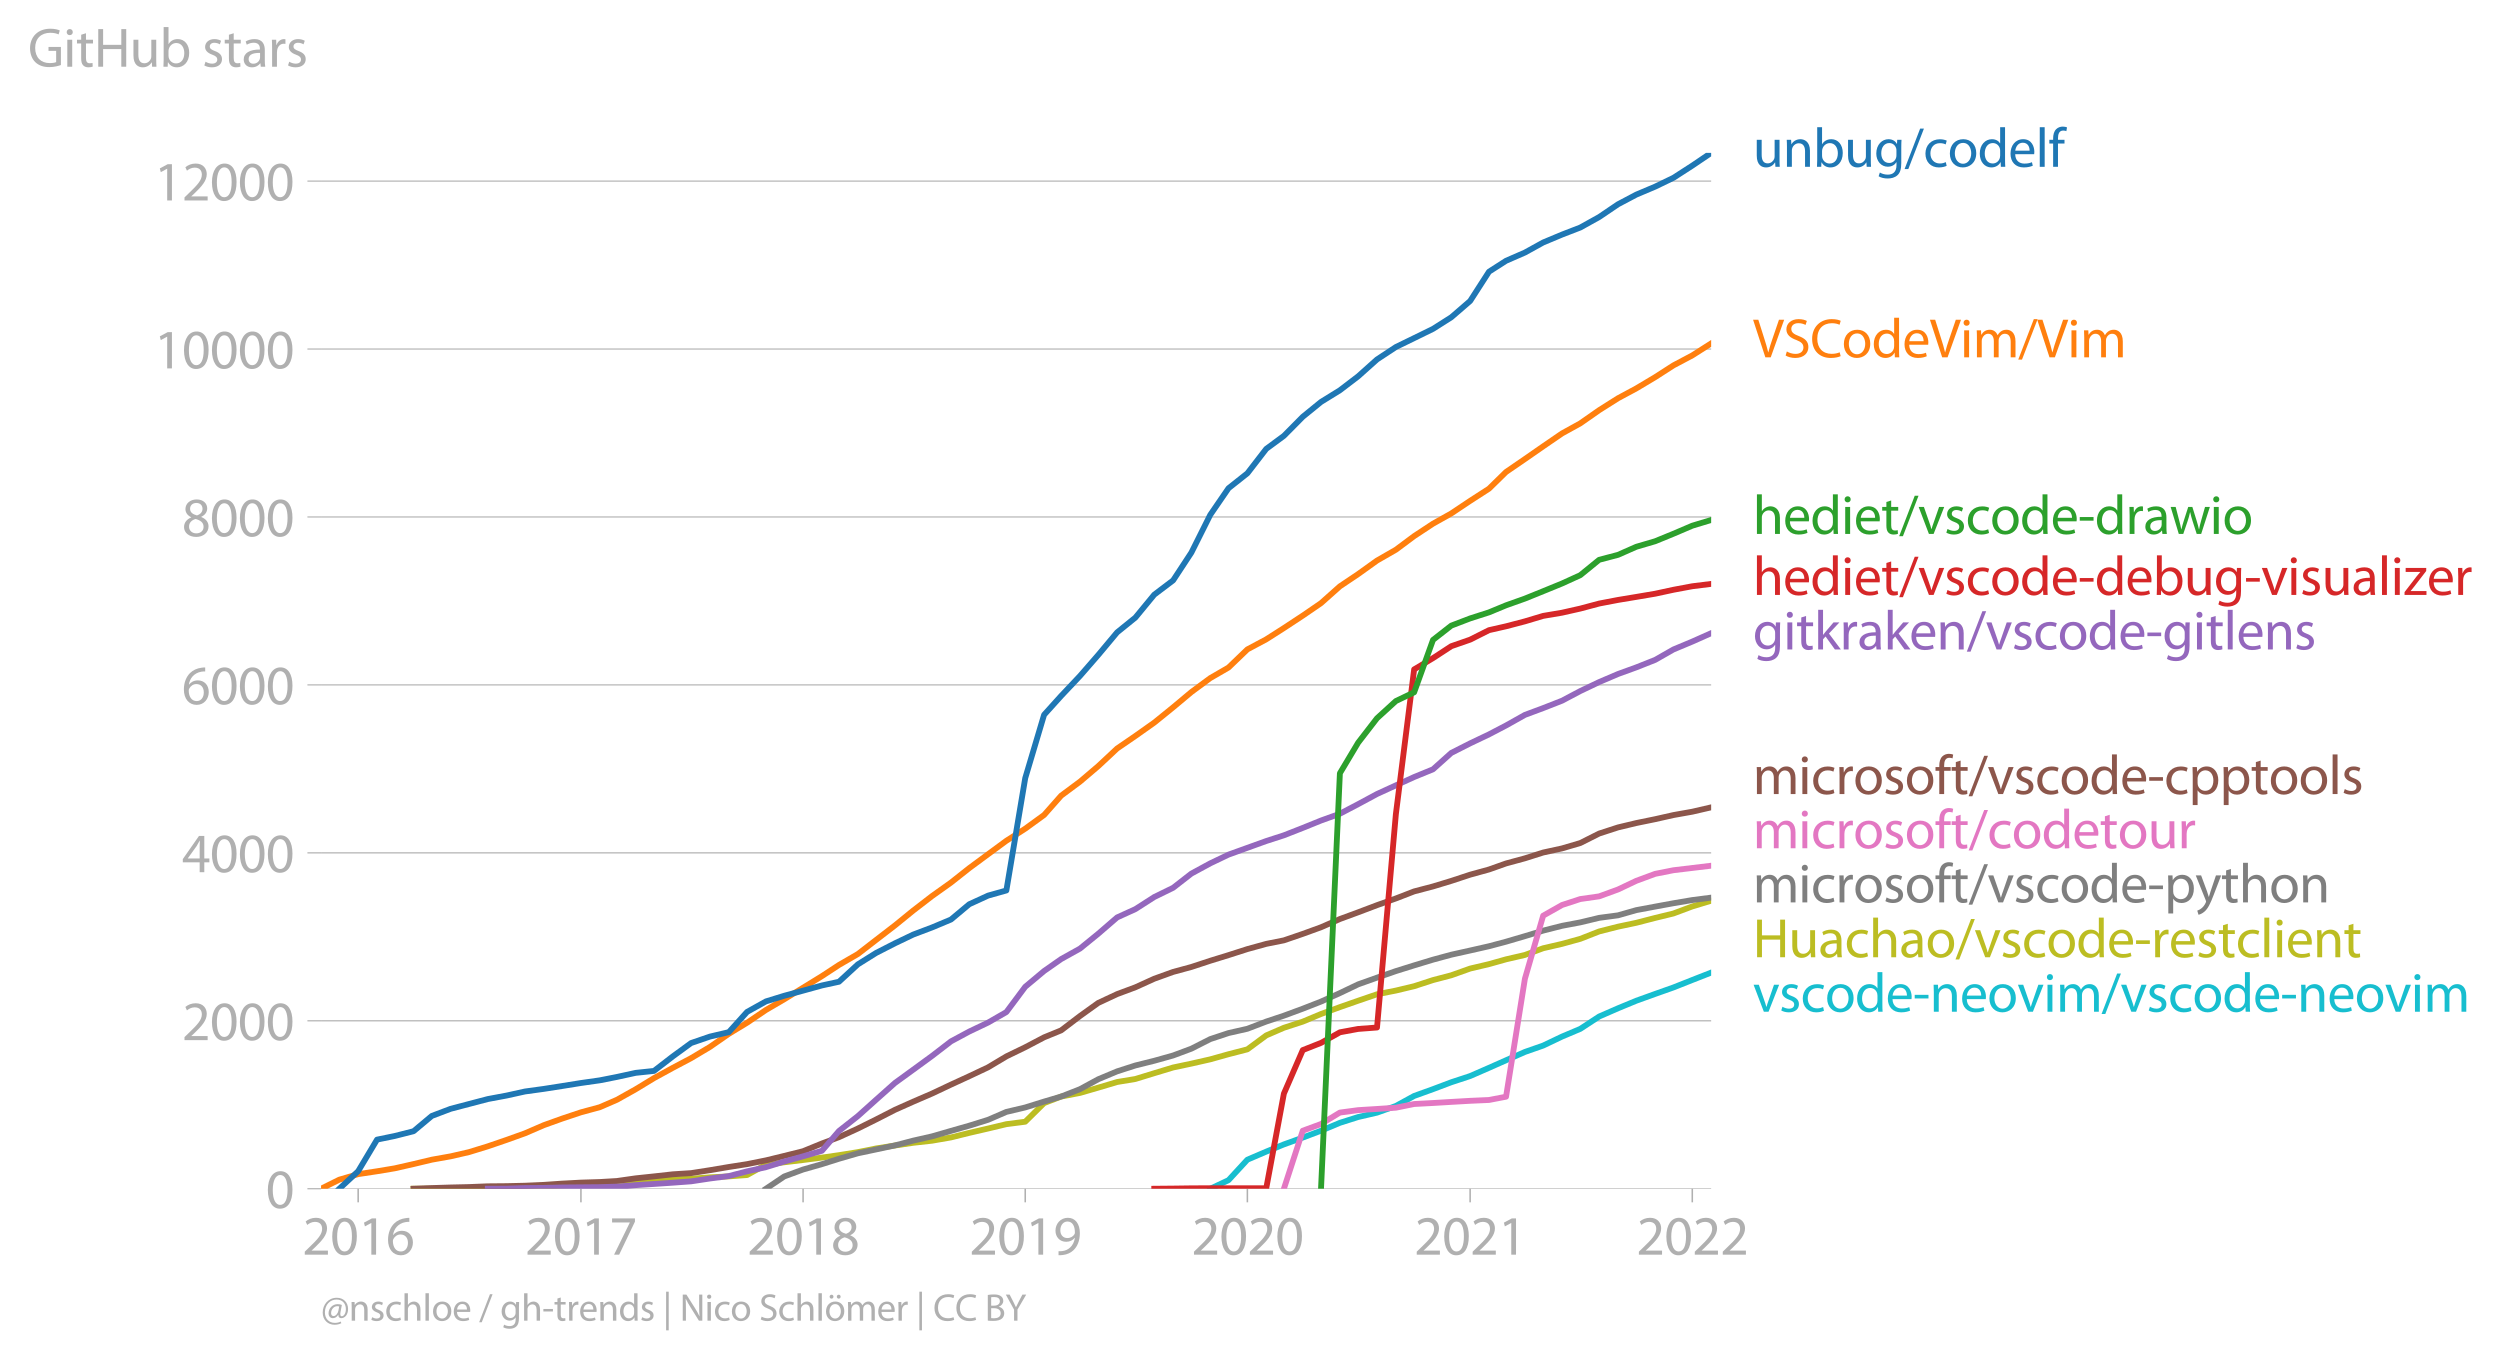 <?xml version="1.0" encoding="utf-8" standalone="no"?>
<!DOCTYPE svg PUBLIC "-//W3C//DTD SVG 1.1//EN"
  "http://www.w3.org/Graphics/SVG/1.1/DTD/svg11.dtd">
<svg xmlns:xlink="http://www.w3.org/1999/xlink" width="642.251pt" height="348.914pt" viewBox="0 0 642.251 348.914" xmlns="http://www.w3.org/2000/svg" version="1.1">
 <defs>
  <style type="text/css">*{stroke-linejoin: round; stroke-linecap: butt}</style>
 </defs>
 <g id="figure_1">
  <g id="patch_1">
   <path d="M 0 348.914 
L 642.251 348.914 
L 642.251 0 
L 0 0 
L 0 348.914 
z
" style="fill: none"/>
  </g>
  <g id="axes_1">
   <g id="patch_2">
    <path d="M 82.476 305.387 
L 439.596 305.387 
L 439.596 39.275 
L 82.476 39.275 
L 82.476 305.387 
z
" style="fill: none"/>
   </g>
   <g id="matplotlib.axis_1">
    <g id="xtick_1">
     <g id="line2d_1">
      <defs>
       <path id="m7ebdfaade3" d="M 0 0 
L 0 3.5 
" style="stroke: #b0b0b0; stroke-width: 0.4"/>
      </defs>
      <g>
       <use xlink:href="#m7ebdfaade3" x="92.014" y="305.387" style="fill: #b0b0b0; stroke: #b0b0b0; stroke-width: 0.4"/>
      </g>
     </g>
     <g id="text_1">
      <!-- 2016 -->
      <g style="fill: #b0b0b0" transform="translate(77.651 322.327)scale(0.14 -0.14)">
       <defs>
        <path id="MyriadPro-Regular-32" d="M 2944 0 
L 2944 467 
L 1075 467 
L 1075 480 
L 1408 787 
C 2285 1632 2842 2253 2842 3021 
C 2842 3616 2464 4230 1568 4230 
C 1088 4230 678 4051 390 3808 
L 570 3411 
C 762 3571 1075 3763 1453 3763 
C 2074 3763 2278 3373 2278 2950 
C 2272 2323 1792 1786 730 774 
L 288 346 
L 288 0 
L 2944 0 
z
" transform="scale(0.016)"/>
        <path id="MyriadPro-Regular-30" d="M 1677 4230 
C 832 4230 230 3462 230 2067 
C 243 691 794 -70 1606 -70 
C 2528 -70 3053 710 3053 2125 
C 3053 3450 2554 4230 1677 4230 
z
M 1645 3795 
C 2227 3795 2490 3123 2490 2099 
C 2490 1037 2214 365 1638 365 
C 1126 365 794 979 794 2061 
C 794 3194 1152 3795 1645 3795 
z
" transform="scale(0.016)"/>
        <path id="MyriadPro-Regular-31" d="M 1510 0 
L 2054 0 
L 2054 4160 
L 1574 4160 
L 666 3674 
L 774 3245 
L 1498 3635 
L 1510 3635 
L 1510 0 
z
" transform="scale(0.016)"/>
        <path id="MyriadPro-Regular-36" d="M 2662 4224 
C 2560 4224 2419 4218 2253 4192 
C 1728 4128 1267 3917 922 3578 
C 512 3168 218 2522 218 1702 
C 218 621 800 -70 1690 -70 
C 2554 -70 3072 634 3072 1395 
C 3072 2208 2554 2739 1818 2739 
C 1357 2739 1011 2522 813 2259 
L 794 2259 
C 890 2944 1357 3590 2240 3738 
C 2400 3763 2547 3770 2662 3763 
L 2662 4224 
z
M 1690 365 
C 1101 365 787 870 774 1555 
C 774 1658 800 1741 838 1805 
C 992 2106 1306 2317 1645 2317 
C 2163 2317 2502 1958 2502 1363 
C 2502 768 2176 365 1696 365 
L 1690 365 
z
" transform="scale(0.016)"/>
       </defs>
       <use xlink:href="#MyriadPro-Regular-32"/>
       <use xlink:href="#MyriadPro-Regular-30" x="51.3"/>
       <use xlink:href="#MyriadPro-Regular-31" x="102.6"/>
       <use xlink:href="#MyriadPro-Regular-36" x="153.9"/>
      </g>
     </g>
    </g>
    <g id="xtick_2">
     <g id="line2d_2">
      <g>
       <use xlink:href="#m7ebdfaade3" x="149.241" y="305.387" style="fill: #b0b0b0; stroke: #b0b0b0; stroke-width: 0.4"/>
      </g>
     </g>
     <g id="text_2">
      <!-- 2017 -->
      <g style="fill: #b0b0b0" transform="translate(134.878 322.327)scale(0.14 -0.14)">
       <defs>
        <path id="MyriadPro-Regular-37" d="M 365 4160 
L 365 3693 
L 2400 3693 
L 2400 3680 
L 595 0 
L 1178 0 
L 2989 3789 
L 2989 4160 
L 365 4160 
z
" transform="scale(0.016)"/>
       </defs>
       <use xlink:href="#MyriadPro-Regular-32"/>
       <use xlink:href="#MyriadPro-Regular-30" x="51.3"/>
       <use xlink:href="#MyriadPro-Regular-31" x="102.6"/>
       <use xlink:href="#MyriadPro-Regular-37" x="153.9"/>
      </g>
     </g>
    </g>
    <g id="xtick_3">
     <g id="line2d_3">
      <g>
       <use xlink:href="#m7ebdfaade3" x="206.311" y="305.387" style="fill: #b0b0b0; stroke: #b0b0b0; stroke-width: 0.4"/>
      </g>
     </g>
     <g id="text_3">
      <!-- 2018 -->
      <g style="fill: #b0b0b0" transform="translate(191.948 322.327)scale(0.14 -0.14)">
       <defs>
        <path id="MyriadPro-Regular-38" d="M 1062 2170 
C 550 1952 237 1581 237 1056 
C 237 448 762 -70 1632 -70 
C 2426 -70 3046 416 3046 1139 
C 3046 1645 2726 2010 2208 2214 
L 2208 2234 
C 2720 2477 2893 2854 2893 3206 
C 2893 3725 2490 4230 1683 4230 
C 954 4230 397 3782 397 3123 
C 397 2765 595 2406 1056 2189 
L 1062 2170 
z
M 1645 339 
C 1114 339 794 710 813 1133 
C 813 1530 1075 1850 1562 1990 
C 2125 1830 2477 1587 2477 1082 
C 2477 659 2150 339 1645 339 
z
M 1651 3827 
C 2157 3827 2355 3482 2355 3149 
C 2355 2771 2080 2515 1722 2394 
C 1242 2522 928 2746 928 3162 
C 928 3520 1184 3827 1651 3827 
z
" transform="scale(0.016)"/>
       </defs>
       <use xlink:href="#MyriadPro-Regular-32"/>
       <use xlink:href="#MyriadPro-Regular-30" x="51.3"/>
       <use xlink:href="#MyriadPro-Regular-31" x="102.6"/>
       <use xlink:href="#MyriadPro-Regular-38" x="153.9"/>
      </g>
     </g>
    </g>
    <g id="xtick_4">
     <g id="line2d_4">
      <g>
       <use xlink:href="#m7ebdfaade3" x="263.382" y="305.387" style="fill: #b0b0b0; stroke: #b0b0b0; stroke-width: 0.4"/>
      </g>
     </g>
     <g id="text_4">
      <!-- 2019 -->
      <g style="fill: #b0b0b0" transform="translate(249.018 322.327)scale(0.14 -0.14)">
       <defs>
        <path id="MyriadPro-Regular-39" d="M 614 -64 
C 749 -70 928 -64 1133 -32 
C 1581 19 2022 211 2342 525 
C 2752 922 3059 1562 3059 2477 
C 3059 3539 2534 4230 1683 4230 
C 832 4230 262 3539 262 2752 
C 262 2042 742 1478 1491 1478 
C 1907 1478 2240 1645 2470 1926 
L 2490 1926 
C 2413 1434 2214 1069 1939 819 
C 1702 595 1395 461 1069 416 
C 877 397 736 384 614 397 
L 614 -64 
z
M 1638 3802 
C 2227 3802 2490 3258 2490 2547 
C 2490 2458 2470 2394 2438 2342 
C 2291 2093 1997 1907 1619 1907 
C 1133 1907 819 2272 819 2790 
C 819 3379 1158 3802 1632 3802 
L 1638 3802 
z
" transform="scale(0.016)"/>
       </defs>
       <use xlink:href="#MyriadPro-Regular-32"/>
       <use xlink:href="#MyriadPro-Regular-30" x="51.3"/>
       <use xlink:href="#MyriadPro-Regular-31" x="102.6"/>
       <use xlink:href="#MyriadPro-Regular-39" x="153.9"/>
      </g>
     </g>
    </g>
    <g id="xtick_5">
     <g id="line2d_5">
      <g>
       <use xlink:href="#m7ebdfaade3" x="320.452" y="305.387" style="fill: #b0b0b0; stroke: #b0b0b0; stroke-width: 0.4"/>
      </g>
     </g>
     <g id="text_5">
      <!-- 2020 -->
      <g style="fill: #b0b0b0" transform="translate(306.089 322.327)scale(0.14 -0.14)">
       <use xlink:href="#MyriadPro-Regular-32"/>
       <use xlink:href="#MyriadPro-Regular-30" x="51.3"/>
       <use xlink:href="#MyriadPro-Regular-32" x="102.6"/>
       <use xlink:href="#MyriadPro-Regular-30" x="153.9"/>
      </g>
     </g>
    </g>
    <g id="xtick_6">
     <g id="line2d_6">
      <g>
       <use xlink:href="#m7ebdfaade3" x="377.679" y="305.387" style="fill: #b0b0b0; stroke: #b0b0b0; stroke-width: 0.4"/>
      </g>
     </g>
     <g id="text_6">
      <!-- 2021 -->
      <g style="fill: #b0b0b0" transform="translate(363.316 322.327)scale(0.14 -0.14)">
       <use xlink:href="#MyriadPro-Regular-32"/>
       <use xlink:href="#MyriadPro-Regular-30" x="51.3"/>
       <use xlink:href="#MyriadPro-Regular-32" x="102.6"/>
       <use xlink:href="#MyriadPro-Regular-31" x="153.9"/>
      </g>
     </g>
    </g>
    <g id="xtick_7">
     <g id="line2d_7">
      <g>
       <use xlink:href="#m7ebdfaade3" x="434.749" y="305.387" style="fill: #b0b0b0; stroke: #b0b0b0; stroke-width: 0.4"/>
      </g>
     </g>
     <g id="text_7">
      <!-- 2022 -->
      <g style="fill: #b0b0b0" transform="translate(420.386 322.327)scale(0.14 -0.14)">
       <use xlink:href="#MyriadPro-Regular-32"/>
       <use xlink:href="#MyriadPro-Regular-30" x="51.3"/>
       <use xlink:href="#MyriadPro-Regular-32" x="102.6"/>
       <use xlink:href="#MyriadPro-Regular-32" x="153.9"/>
      </g>
     </g>
    </g>
   </g>
   <g id="matplotlib.axis_2">
    <g id="ytick_1">
     <g id="line2d_8">
      <path d="M 82.476 305.387 
L 439.596 305.387 
" clip-path="url(#p04f05def45)" style="fill: none; stroke: #b0b0b0; stroke-width: 0.3; stroke-linecap: square"/>
     </g>
     <g id="line2d_9">
      <defs>
       <path id="m2a40c703bd" d="M 0 0 
L -3.5 0 
" style="stroke: #b0b0b0; stroke-width: 0.3"/>
      </defs>
      <g>
       <use xlink:href="#m2a40c703bd" x="82.476" y="305.387" style="fill: #b0b0b0; stroke: #b0b0b0; stroke-width: 0.3"/>
      </g>
     </g>
     <g id="text_8">
      <!-- 0 -->
      <g style="fill: #b0b0b0" transform="translate(68.295 310.357)scale(0.14 -0.14)">
       <use xlink:href="#MyriadPro-Regular-30"/>
      </g>
     </g>
    </g>
    <g id="ytick_2">
     <g id="line2d_10">
      <path d="M 82.476 262.243 
L 439.596 262.243 
" clip-path="url(#p04f05def45)" style="fill: none; stroke: #b0b0b0; stroke-width: 0.3; stroke-linecap: square"/>
     </g>
     <g id="line2d_11">
      <g>
       <use xlink:href="#m2a40c703bd" x="82.476" y="262.243" style="fill: #b0b0b0; stroke: #b0b0b0; stroke-width: 0.3"/>
      </g>
     </g>
     <g id="text_9">
      <!-- 2000 -->
      <g style="fill: #b0b0b0" transform="translate(46.75 267.213)scale(0.14 -0.14)">
       <use xlink:href="#MyriadPro-Regular-32"/>
       <use xlink:href="#MyriadPro-Regular-30" x="51.3"/>
       <use xlink:href="#MyriadPro-Regular-30" x="102.6"/>
       <use xlink:href="#MyriadPro-Regular-30" x="153.9"/>
      </g>
     </g>
    </g>
    <g id="ytick_3">
     <g id="line2d_12">
      <path d="M 82.476 219.099 
L 439.596 219.099 
" clip-path="url(#p04f05def45)" style="fill: none; stroke: #b0b0b0; stroke-width: 0.3; stroke-linecap: square"/>
     </g>
     <g id="line2d_13">
      <g>
       <use xlink:href="#m2a40c703bd" x="82.476" y="219.099" style="fill: #b0b0b0; stroke: #b0b0b0; stroke-width: 0.3"/>
      </g>
     </g>
     <g id="text_10">
      <!-- 4000 -->
      <g style="fill: #b0b0b0" transform="translate(46.75 224.069)scale(0.14 -0.14)">
       <defs>
        <path id="MyriadPro-Regular-34" d="M 2560 0 
L 2560 1133 
L 3142 1133 
L 3142 1574 
L 2560 1574 
L 2560 4160 
L 1952 4160 
L 96 1504 
L 96 1133 
L 2029 1133 
L 2029 0 
L 2560 0 
z
M 666 1574 
L 666 1587 
L 1683 3002 
C 1798 3194 1901 3373 2029 3616 
L 2048 3616 
C 2035 3398 2029 3181 2029 2963 
L 2029 1574 
L 666 1574 
z
" transform="scale(0.016)"/>
       </defs>
       <use xlink:href="#MyriadPro-Regular-34"/>
       <use xlink:href="#MyriadPro-Regular-30" x="51.3"/>
       <use xlink:href="#MyriadPro-Regular-30" x="102.6"/>
       <use xlink:href="#MyriadPro-Regular-30" x="153.9"/>
      </g>
     </g>
    </g>
    <g id="ytick_4">
     <g id="line2d_14">
      <path d="M 82.476 175.955 
L 439.596 175.955 
" clip-path="url(#p04f05def45)" style="fill: none; stroke: #b0b0b0; stroke-width: 0.3; stroke-linecap: square"/>
     </g>
     <g id="line2d_15">
      <g>
       <use xlink:href="#m2a40c703bd" x="82.476" y="175.955" style="fill: #b0b0b0; stroke: #b0b0b0; stroke-width: 0.3"/>
      </g>
     </g>
     <g id="text_11">
      <!-- 6000 -->
      <g style="fill: #b0b0b0" transform="translate(46.75 180.925)scale(0.14 -0.14)">
       <use xlink:href="#MyriadPro-Regular-36"/>
       <use xlink:href="#MyriadPro-Regular-30" x="51.3"/>
       <use xlink:href="#MyriadPro-Regular-30" x="102.6"/>
       <use xlink:href="#MyriadPro-Regular-30" x="153.9"/>
      </g>
     </g>
    </g>
    <g id="ytick_5">
     <g id="line2d_16">
      <path d="M 82.476 132.811 
L 439.596 132.811 
" clip-path="url(#p04f05def45)" style="fill: none; stroke: #b0b0b0; stroke-width: 0.3; stroke-linecap: square"/>
     </g>
     <g id="line2d_17">
      <g>
       <use xlink:href="#m2a40c703bd" x="82.476" y="132.811" style="fill: #b0b0b0; stroke: #b0b0b0; stroke-width: 0.3"/>
      </g>
     </g>
     <g id="text_12">
      <!-- 8000 -->
      <g style="fill: #b0b0b0" transform="translate(46.75 137.781)scale(0.14 -0.14)">
       <use xlink:href="#MyriadPro-Regular-38"/>
       <use xlink:href="#MyriadPro-Regular-30" x="51.3"/>
       <use xlink:href="#MyriadPro-Regular-30" x="102.6"/>
       <use xlink:href="#MyriadPro-Regular-30" x="153.9"/>
      </g>
     </g>
    </g>
    <g id="ytick_6">
     <g id="line2d_18">
      <path d="M 82.476 89.667 
L 439.596 89.667 
" clip-path="url(#p04f05def45)" style="fill: none; stroke: #b0b0b0; stroke-width: 0.3; stroke-linecap: square"/>
     </g>
     <g id="line2d_19">
      <g>
       <use xlink:href="#m2a40c703bd" x="82.476" y="89.667" style="fill: #b0b0b0; stroke: #b0b0b0; stroke-width: 0.3"/>
      </g>
     </g>
     <g id="text_13">
      <!-- 10000 -->
      <g style="fill: #b0b0b0" transform="translate(39.568 94.637)scale(0.14 -0.14)">
       <use xlink:href="#MyriadPro-Regular-31"/>
       <use xlink:href="#MyriadPro-Regular-30" x="51.3"/>
       <use xlink:href="#MyriadPro-Regular-30" x="102.6"/>
       <use xlink:href="#MyriadPro-Regular-30" x="153.9"/>
       <use xlink:href="#MyriadPro-Regular-30" x="205.2"/>
      </g>
     </g>
    </g>
    <g id="ytick_7">
     <g id="line2d_20">
      <path d="M 82.476 46.523 
L 439.596 46.523 
" clip-path="url(#p04f05def45)" style="fill: none; stroke: #b0b0b0; stroke-width: 0.3; stroke-linecap: square"/>
     </g>
     <g id="line2d_21">
      <g>
       <use xlink:href="#m2a40c703bd" x="82.476" y="46.523" style="fill: #b0b0b0; stroke: #b0b0b0; stroke-width: 0.3"/>
      </g>
     </g>
     <g id="text_14">
      <!-- 12000 -->
      <g style="fill: #b0b0b0" transform="translate(39.568 51.493)scale(0.14 -0.14)">
       <use xlink:href="#MyriadPro-Regular-31"/>
       <use xlink:href="#MyriadPro-Regular-32" x="51.3"/>
       <use xlink:href="#MyriadPro-Regular-30" x="102.6"/>
       <use xlink:href="#MyriadPro-Regular-30" x="153.9"/>
       <use xlink:href="#MyriadPro-Regular-30" x="205.2"/>
      </g>
     </g>
    </g>
    <g id="text_15">
     <!-- GitHub stars -->
     <g style="fill: #b0b0b0" transform="translate(7.2 17.14)scale(0.14 -0.14)">
      <defs>
       <path id="MyriadPro-Regular-47" d="M 3770 2266 
L 2349 2266 
L 2349 1818 
L 3226 1818 
L 3226 531 
C 3098 467 2848 416 2483 416 
C 1478 416 819 1062 819 2157 
C 819 3238 1504 3891 2554 3891 
C 2989 3891 3277 3808 3507 3706 
L 3642 4160 
C 3456 4250 3066 4358 2566 4358 
C 1120 4358 237 3418 230 2131 
C 230 1459 461 883 832 525 
C 1254 122 1792 -45 2445 -45 
C 3027 -45 3520 102 3770 192 
L 3770 2266 
z
" transform="scale(0.016)"/>
       <path id="MyriadPro-Regular-69" d="M 1030 0 
L 1030 3098 
L 467 3098 
L 467 0 
L 1030 0 
z
M 749 4320 
C 544 4320 397 4166 397 3968 
C 397 3776 538 3622 736 3622 
C 960 3622 1101 3776 1094 3968 
C 1094 4166 960 4320 749 4320 
z
" transform="scale(0.016)"/>
       <path id="MyriadPro-Regular-74" d="M 595 3667 
L 595 3098 
L 115 3098 
L 115 2669 
L 595 2669 
L 595 979 
C 595 614 653 339 813 173 
C 947 19 1158 -70 1421 -70 
C 1638 -70 1811 -32 1920 13 
L 1894 435 
C 1811 410 1722 397 1568 397 
C 1254 397 1146 614 1146 998 
L 1146 2669 
L 1952 2669 
L 1952 3098 
L 1146 3098 
L 1146 3840 
L 595 3667 
z
" transform="scale(0.016)"/>
       <path id="MyriadPro-Regular-48" d="M 486 4314 
L 486 0 
L 1043 0 
L 1043 2022 
L 3130 2022 
L 3130 0 
L 3693 0 
L 3693 4314 
L 3130 4314 
L 3130 2509 
L 1043 2509 
L 1043 4314 
L 486 4314 
z
" transform="scale(0.016)"/>
       <path id="MyriadPro-Regular-75" d="M 3059 3098 
L 2496 3098 
L 2496 1197 
C 2496 1094 2477 992 2445 909 
C 2342 659 2080 397 1702 397 
C 1190 397 1011 794 1011 1382 
L 1011 3098 
L 448 3098 
L 448 1286 
C 448 198 1030 -70 1517 -70 
C 2067 -70 2394 256 2541 506 
L 2554 506 
L 2586 0 
L 3085 0 
C 3066 243 3059 525 3059 845 
L 3059 3098 
z
" transform="scale(0.016)"/>
       <path id="MyriadPro-Regular-62" d="M 467 800 
C 467 525 454 211 442 0 
L 928 0 
L 954 512 
L 973 512 
C 1203 102 1562 -70 2010 -70 
C 2701 -70 3398 480 3398 1587 
C 3405 2528 2861 3168 2093 3168 
C 1594 3168 1235 2944 1037 2598 
L 1024 2598 
L 1024 4544 
L 467 4544 
L 467 800 
z
M 1024 1798 
C 1024 1888 1043 1965 1056 2029 
C 1171 2458 1530 2720 1914 2720 
C 2515 2720 2835 2189 2835 1568 
C 2835 858 2483 378 1894 378 
C 1485 378 1158 646 1050 1037 
C 1037 1101 1024 1171 1024 1242 
L 1024 1798 
z
" transform="scale(0.016)"/>
       <path id="MyriadPro-Regular-20" transform="scale(0.016)"/>
       <path id="MyriadPro-Regular-73" d="M 250 147 
C 467 19 781 -70 1120 -70 
C 1856 -70 2278 320 2278 864 
C 2278 1325 2003 1594 1466 1798 
C 1062 1952 877 2067 877 2323 
C 877 2554 1062 2746 1395 2746 
C 1683 2746 1907 2643 2029 2566 
L 2170 2976 
C 1997 3078 1722 3168 1408 3168 
C 742 3168 339 2758 339 2259 
C 339 1888 602 1581 1158 1382 
C 1574 1229 1734 1082 1734 813 
C 1734 557 1542 352 1133 352 
C 851 352 557 467 390 576 
L 250 147 
z
" transform="scale(0.016)"/>
       <path id="MyriadPro-Regular-61" d="M 2643 1901 
C 2643 2522 2413 3168 1466 3168 
C 1075 3168 704 3059 448 2893 
L 576 2522 
C 794 2662 1094 2752 1382 2752 
C 2016 2752 2086 2291 2086 2035 
L 2086 1971 
C 890 1978 224 1568 224 819 
C 224 371 544 -70 1171 -70 
C 1613 -70 1946 147 2118 390 
L 2138 390 
L 2182 0 
L 2694 0 
C 2656 211 2643 474 2643 742 
L 2643 1901 
z
M 2099 1043 
C 2099 986 2086 922 2067 864 
C 1978 602 1722 346 1318 346 
C 1030 346 787 518 787 883 
C 787 1485 1485 1594 2099 1581 
L 2099 1043 
z
" transform="scale(0.016)"/>
       <path id="MyriadPro-Regular-72" d="M 467 0 
L 1024 0 
L 1024 1651 
C 1024 1747 1037 1837 1050 1914 
C 1126 2336 1408 2637 1805 2637 
C 1882 2637 1939 2630 1997 2618 
L 1997 3149 
C 1946 3162 1901 3168 1837 3168 
C 1459 3168 1120 2906 979 2490 
L 954 2490 
L 934 3098 
L 442 3098 
C 461 2810 467 2496 467 2131 
L 467 0 
z
" transform="scale(0.016)"/>
      </defs>
      <use xlink:href="#MyriadPro-Regular-47"/>
      <use xlink:href="#MyriadPro-Regular-69" x="64.6"/>
      <use xlink:href="#MyriadPro-Regular-74" x="88"/>
      <use xlink:href="#MyriadPro-Regular-48" x="121.1"/>
      <use xlink:href="#MyriadPro-Regular-75" x="186.3"/>
      <use xlink:href="#MyriadPro-Regular-62" x="241.4"/>
      <use xlink:href="#MyriadPro-Regular-20" x="298.3"/>
      <use xlink:href="#MyriadPro-Regular-73" x="319.5"/>
      <use xlink:href="#MyriadPro-Regular-74" x="359.1"/>
      <use xlink:href="#MyriadPro-Regular-61" x="392.2"/>
      <use xlink:href="#MyriadPro-Regular-72" x="440.4"/>
      <use xlink:href="#MyriadPro-Regular-73" x="473.1"/>
     </g>
    </g>
   </g>
   <g id="line2d_22">
    <path d="M 310.914 305.387 
L 315.605 303.186 
L 320.452 297.923 
L 325.299 295.852 
L 329.833 293.997 
L 334.681 292.249 
L 339.371 290.48 
L 344.218 288.453 
L 348.909 286.964 
L 353.756 285.842 
L 358.603 284.117 
L 363.294 281.55 
L 368.141 279.802 
L 372.832 278.033 
L 377.679 276.437 
L 382.526 274.323 
L 386.904 272.381 
L 391.751 270.246 
L 396.442 268.606 
L 401.289 266.298 
L 405.979 264.314 
L 410.827 261.142 
L 415.674 259.028 
L 420.364 257.087 
L 425.211 255.34 
L 429.902 253.679 
L 434.749 251.759 
L 439.596 249.86 
" clip-path="url(#p04f05def45)" style="fill: none; stroke: #17becf; stroke-width: 1.5; stroke-linecap: square"/>
   </g>
   <g id="line2d_23">
    <path d="M 106.243 305.387 
L 110.933 305.365 
L 115.78 305.322 
L 120.471 305.279 
L 125.318 305.149 
L 130.165 305.085 
L 134.856 304.869 
L 139.703 304.761 
L 144.394 304.524 
L 149.241 304.351 
L 154.088 304.049 
L 158.466 303.812 
L 163.313 303.682 
L 168.004 303.273 
L 172.851 302.971 
L 177.541 302.82 
L 182.389 302.453 
L 187.236 302.215 
L 191.926 301.87 
L 196.773 299.195 
L 201.464 298.591 
L 206.311 298.009 
L 211.158 297.383 
L 215.536 296.758 
L 220.383 295.981 
L 225.074 295.032 
L 229.921 294.277 
L 234.612 293.587 
L 239.459 293.047 
L 244.306 292.206 
L 248.997 291.041 
L 253.844 289.919 
L 258.535 288.798 
L 263.382 288.172 
L 268.229 283.383 
L 272.607 281.701 
L 277.454 280.773 
L 282.144 279.414 
L 286.992 277.969 
L 291.682 277.192 
L 296.529 275.704 
L 301.376 274.237 
L 306.067 273.244 
L 310.914 272.144 
L 315.605 270.828 
L 320.452 269.577 
L 325.299 265.996 
L 329.833 264.033 
L 334.681 262.458 
L 339.371 260.495 
L 344.218 258.726 
L 348.909 257.087 
L 353.756 255.426 
L 358.603 254.477 
L 363.294 253.355 
L 368.141 251.78 
L 372.832 250.551 
L 377.679 248.825 
L 382.526 247.682 
L 386.904 246.452 
L 391.751 245.33 
L 396.442 243.604 
L 401.289 242.483 
L 405.979 241.188 
L 410.827 239.29 
L 415.674 238.06 
L 420.364 237.068 
L 425.211 235.817 
L 429.902 234.674 
L 434.749 232.862 
L 439.596 231.395 
" clip-path="url(#p04f05def45)" style="fill: none; stroke: #bcbd22; stroke-width: 1.5; stroke-linecap: square"/>
   </g>
   <g id="line2d_24">
    <path d="M 196.773 305.387 
L 201.464 302.237 
L 206.311 300.447 
L 211.158 299.066 
L 215.536 297.685 
L 220.383 296.283 
L 225.074 295.291 
L 229.921 294.255 
L 234.612 293.026 
L 239.459 291.926 
L 244.306 290.523 
L 248.997 289.186 
L 253.844 287.676 
L 258.535 285.648 
L 263.382 284.505 
L 268.229 282.995 
L 272.607 281.701 
L 277.454 279.802 
L 282.144 277.257 
L 286.992 275.229 
L 291.682 273.719 
L 296.529 272.511 
L 301.376 271.152 
L 306.067 269.405 
L 310.914 266.945 
L 315.605 265.392 
L 320.452 264.292 
L 325.299 262.437 
L 329.833 260.927 
L 334.681 259.136 
L 339.371 257.303 
L 344.218 255.124 
L 348.909 252.88 
L 353.756 251.155 
L 358.603 249.472 
L 363.294 248.005 
L 368.141 246.538 
L 372.832 245.265 
L 377.679 244.187 
L 382.526 243.087 
L 386.904 241.922 
L 391.751 240.498 
L 396.442 239.074 
L 401.289 237.845 
L 405.979 236.96 
L 410.827 235.795 
L 415.674 235.148 
L 420.364 233.811 
L 425.211 232.905 
L 429.902 232.042 
L 434.749 231.222 
L 439.596 230.597 
" clip-path="url(#p04f05def45)" style="fill: none; stroke: #7f7f7f; stroke-width: 1.5; stroke-linecap: square"/>
   </g>
   <g id="text_16">
    <!-- unbug/codelf -->
    <g style="fill: #1f77b4" transform="translate(450.31 42.858)scale(0.14 -0.14)">
     <defs>
      <path id="MyriadPro-Regular-6e" d="M 467 0 
L 1030 0 
L 1030 1862 
C 1030 1958 1043 2054 1069 2125 
C 1165 2438 1453 2701 1824 2701 
C 2355 2701 2541 2285 2541 1786 
L 2541 0 
L 3104 0 
L 3104 1850 
C 3104 2912 2438 3168 2010 3168 
C 1498 3168 1139 2880 986 2586 
L 973 2586 
L 941 3098 
L 442 3098 
C 461 2842 467 2579 467 2259 
L 467 0 
z
" transform="scale(0.016)"/>
      <path id="MyriadPro-Regular-67" d="M 3110 2246 
C 3110 2624 3123 2874 3136 3098 
L 2643 3098 
L 2618 2630 
L 2605 2630 
C 2470 2886 2176 3168 1638 3168 
C 928 3168 243 2573 243 1523 
C 243 666 794 13 1562 13 
C 2042 13 2374 243 2547 531 
L 2560 531 
L 2560 186 
C 2560 -595 2138 -896 1562 -896 
C 1178 -896 858 -781 653 -653 
L 512 -1082 
C 762 -1248 1171 -1338 1542 -1338 
C 1933 -1338 2368 -1248 2669 -966 
C 2970 -698 3110 -262 3110 448 
L 3110 2246 
z
M 2554 1318 
C 2554 1222 2541 1114 2509 1018 
C 2387 659 2074 442 1728 442 
C 1120 442 813 947 813 1555 
C 813 2272 1197 2726 1734 2726 
C 2144 2726 2419 2458 2522 2131 
C 2547 2054 2554 1971 2554 1875 
L 2554 1318 
z
" transform="scale(0.016)"/>
      <path id="MyriadPro-Regular-2f" d="M 422 -256 
L 2214 4384 
L 1779 4384 
L -6 -256 
L 422 -256 
z
" transform="scale(0.016)"/>
      <path id="MyriadPro-Regular-63" d="M 2579 538 
C 2419 467 2208 384 1888 384 
C 1274 384 813 826 813 1542 
C 813 2189 1197 2714 1907 2714 
C 2214 2714 2426 2643 2560 2566 
L 2688 3002 
C 2534 3078 2240 3162 1907 3162 
C 896 3162 243 2470 243 1517 
C 243 570 851 -70 1786 -70 
C 2202 -70 2528 38 2675 115 
L 2579 538 
z
" transform="scale(0.016)"/>
      <path id="MyriadPro-Regular-6f" d="M 1779 3168 
C 922 3168 243 2560 243 1523 
C 243 544 890 -70 1728 -70 
C 2477 -70 3270 429 3270 1574 
C 3270 2522 2669 3168 1779 3168 
z
M 1766 2746 
C 2432 2746 2694 2080 2694 1555 
C 2694 858 2291 352 1754 352 
C 1203 352 813 864 813 1542 
C 813 2131 1101 2746 1766 2746 
z
" transform="scale(0.016)"/>
      <path id="MyriadPro-Regular-64" d="M 2579 4544 
L 2579 2694 
L 2566 2694 
C 2426 2944 2106 3168 1632 3168 
C 877 3168 237 2534 243 1504 
C 243 563 819 -70 1568 -70 
C 2074 -70 2451 192 2624 538 
L 2637 538 
L 2662 0 
L 3168 0 
C 3149 211 3142 525 3142 800 
L 3142 4544 
L 2579 4544 
z
M 2579 1299 
C 2579 1210 2573 1133 2554 1056 
C 2451 634 2106 384 1728 384 
C 1120 384 813 902 813 1530 
C 813 2214 1158 2726 1741 2726 
C 2163 2726 2470 2432 2554 2074 
C 2573 2003 2579 1907 2579 1837 
L 2579 1299 
z
" transform="scale(0.016)"/>
      <path id="MyriadPro-Regular-65" d="M 2957 1446 
C 2963 1504 2976 1594 2976 1709 
C 2976 2278 2707 3168 1696 3168 
C 794 3168 243 2432 243 1498 
C 243 563 813 -70 1766 -70 
C 2259 -70 2598 38 2797 128 
L 2701 531 
C 2490 442 2246 371 1843 371 
C 1280 371 794 685 781 1446 
L 2957 1446 
z
M 787 1850 
C 832 2240 1082 2765 1651 2765 
C 2285 2765 2438 2208 2432 1850 
L 787 1850 
z
" transform="scale(0.016)"/>
      <path id="MyriadPro-Regular-6c" d="M 467 0 
L 1030 0 
L 1030 4544 
L 467 4544 
L 467 0 
z
" transform="scale(0.016)"/>
      <path id="MyriadPro-Regular-66" d="M 1082 0 
L 1082 2669 
L 1830 2669 
L 1830 3098 
L 1082 3098 
L 1082 3264 
C 1082 3738 1203 4160 1683 4160 
C 1843 4160 1958 4128 2042 4090 
L 2118 4525 
C 2010 4570 1837 4614 1638 4614 
C 1376 4614 1094 4531 883 4326 
C 621 4077 525 3680 525 3245 
L 525 3098 
L 90 3098 
L 90 2669 
L 525 2669 
L 525 0 
L 1082 0 
z
" transform="scale(0.016)"/>
     </defs>
     <use xlink:href="#MyriadPro-Regular-75"/>
     <use xlink:href="#MyriadPro-Regular-6e" x="55.1"/>
     <use xlink:href="#MyriadPro-Regular-62" x="110.6"/>
     <use xlink:href="#MyriadPro-Regular-75" x="167.5"/>
     <use xlink:href="#MyriadPro-Regular-67" x="222.6"/>
     <use xlink:href="#MyriadPro-Regular-2f" x="278.5"/>
     <use xlink:href="#MyriadPro-Regular-63" x="312.8"/>
     <use xlink:href="#MyriadPro-Regular-6f" x="357.6"/>
     <use xlink:href="#MyriadPro-Regular-64" x="412.5"/>
     <use xlink:href="#MyriadPro-Regular-65" x="468.9"/>
     <use xlink:href="#MyriadPro-Regular-6c" x="519"/>
     <use xlink:href="#MyriadPro-Regular-66" x="542.6"/>
    </g>
   </g>
   <g id="text_17">
    <!-- VSCodeVim/Vim -->
    <g style="fill: #ff7f0e" transform="translate(450.31 91.806)scale(0.14 -0.14)">
     <defs>
      <path id="MyriadPro-Regular-56" d="M 2048 0 
L 3590 4314 
L 2995 4314 
L 2266 2182 
C 2074 1619 1894 1075 1773 576 
L 1760 576 
C 1645 1082 1485 1606 1299 2189 
L 627 4314 
L 26 4314 
L 1434 0 
L 2048 0 
z
" transform="scale(0.016)"/>
      <path id="MyriadPro-Regular-53" d="M 269 211 
C 499 58 954 -70 1370 -70 
C 2387 -70 2880 512 2880 1178 
C 2880 1811 2509 2163 1779 2445 
C 1184 2675 922 2874 922 3277 
C 922 3571 1146 3923 1734 3923 
C 2125 3923 2413 3795 2554 3718 
L 2707 4173 
C 2515 4282 2195 4384 1754 4384 
C 915 4384 358 3885 358 3213 
C 358 2605 794 2240 1498 1990 
C 2080 1766 2310 1536 2310 1133 
C 2310 698 1978 397 1408 397 
C 1024 397 659 525 410 678 
L 269 211 
z
" transform="scale(0.016)"/>
      <path id="MyriadPro-Regular-43" d="M 3386 582 
C 3162 474 2816 403 2477 403 
C 1427 403 819 1082 819 2138 
C 819 3270 1491 3917 2502 3917 
C 2861 3917 3162 3840 3373 3738 
L 3507 4192 
C 3360 4269 3021 4384 2483 4384 
C 1146 4384 230 3469 230 2118 
C 230 704 1146 -70 2362 -70 
C 2886 -70 3296 38 3501 141 
L 3386 582 
z
" transform="scale(0.016)"/>
      <path id="MyriadPro-Regular-6d" d="M 467 0 
L 1018 0 
L 1018 1869 
C 1018 1965 1030 2061 1062 2144 
C 1152 2426 1408 2707 1760 2707 
C 2189 2707 2406 2349 2406 1856 
L 2406 0 
L 2957 0 
L 2957 1914 
C 2957 2016 2976 2118 3002 2195 
C 3098 2470 3347 2707 3667 2707 
C 4122 2707 4339 2349 4339 1754 
L 4339 0 
L 4890 0 
L 4890 1824 
C 4890 2899 4282 3168 3872 3168 
C 3578 3168 3373 3091 3187 2950 
C 3059 2854 2938 2720 2842 2547 
L 2829 2547 
C 2694 2912 2374 3168 1952 3168 
C 1440 3168 1152 2893 979 2598 
L 960 2598 
L 934 3098 
L 442 3098 
C 461 2842 467 2579 467 2259 
L 467 0 
z
" transform="scale(0.016)"/>
     </defs>
     <use xlink:href="#MyriadPro-Regular-56"/>
     <use xlink:href="#MyriadPro-Regular-53" x="55.8"/>
     <use xlink:href="#MyriadPro-Regular-43" x="105.1"/>
     <use xlink:href="#MyriadPro-Regular-6f" x="163.1"/>
     <use xlink:href="#MyriadPro-Regular-64" x="218"/>
     <use xlink:href="#MyriadPro-Regular-65" x="274.4"/>
     <use xlink:href="#MyriadPro-Regular-56" x="324.5"/>
     <use xlink:href="#MyriadPro-Regular-69" x="380.3"/>
     <use xlink:href="#MyriadPro-Regular-6d" x="403.7"/>
     <use xlink:href="#MyriadPro-Regular-2f" x="487.1"/>
     <use xlink:href="#MyriadPro-Regular-56" x="521.4"/>
     <use xlink:href="#MyriadPro-Regular-69" x="577.2"/>
     <use xlink:href="#MyriadPro-Regular-6d" x="600.6"/>
    </g>
   </g>
   <g id="text_18">
    <!-- hediet/vscode-drawio -->
    <g style="fill: #2ca02c" transform="translate(450.31 137.172)scale(0.14 -0.14)">
     <defs>
      <path id="MyriadPro-Regular-68" d="M 467 0 
L 1030 0 
L 1030 1869 
C 1030 1978 1037 2061 1069 2138 
C 1171 2445 1459 2701 1824 2701 
C 2355 2701 2541 2278 2541 1779 
L 2541 0 
L 3104 0 
L 3104 1843 
C 3104 2912 2438 3168 2022 3168 
C 1811 3168 1613 3104 1446 3008 
C 1274 2912 1133 2771 1043 2611 
L 1030 2611 
L 1030 4544 
L 467 4544 
L 467 0 
z
" transform="scale(0.016)"/>
      <path id="MyriadPro-Regular-76" d="M 83 3098 
L 1261 0 
L 1798 0 
L 3014 3098 
L 2426 3098 
L 1824 1357 
C 1722 1075 1632 819 1562 563 
L 1542 563 
C 1478 819 1395 1075 1293 1357 
L 685 3098 
L 83 3098 
z
" transform="scale(0.016)"/>
      <path id="MyriadPro-Regular-2d" d="M 192 1939 
L 192 1523 
L 1773 1523 
L 1773 1939 
L 192 1939 
z
" transform="scale(0.016)"/>
      <path id="MyriadPro-Regular-77" d="M 115 3098 
L 1050 0 
L 1562 0 
L 2061 1472 
C 2170 1805 2266 2125 2342 2496 
L 2355 2496 
C 2432 2131 2522 1824 2630 1478 
L 3104 0 
L 3616 0 
L 4614 3098 
L 4058 3098 
L 3616 1542 
C 3514 1178 3430 851 3379 538 
L 3360 538 
C 3290 851 3200 1178 3085 1549 
L 2605 3098 
L 2131 3098 
L 1626 1523 
C 1523 1184 1421 851 1350 538 
L 1331 538 
C 1274 858 1190 1178 1101 1523 
L 691 3098 
L 115 3098 
z
" transform="scale(0.016)"/>
     </defs>
     <use xlink:href="#MyriadPro-Regular-68"/>
     <use xlink:href="#MyriadPro-Regular-65" x="55.5"/>
     <use xlink:href="#MyriadPro-Regular-64" x="105.6"/>
     <use xlink:href="#MyriadPro-Regular-69" x="162"/>
     <use xlink:href="#MyriadPro-Regular-65" x="185.4"/>
     <use xlink:href="#MyriadPro-Regular-74" x="235.5"/>
     <use xlink:href="#MyriadPro-Regular-2f" x="268.6"/>
     <use xlink:href="#MyriadPro-Regular-76" x="302.9"/>
     <use xlink:href="#MyriadPro-Regular-73" x="351"/>
     <use xlink:href="#MyriadPro-Regular-63" x="390.6"/>
     <use xlink:href="#MyriadPro-Regular-6f" x="435.4"/>
     <use xlink:href="#MyriadPro-Regular-64" x="490.3"/>
     <use xlink:href="#MyriadPro-Regular-65" x="546.7"/>
     <use xlink:href="#MyriadPro-Regular-2d" x="596.8"/>
     <use xlink:href="#MyriadPro-Regular-64" x="627.5"/>
     <use xlink:href="#MyriadPro-Regular-72" x="683.9"/>
     <use xlink:href="#MyriadPro-Regular-61" x="716.6"/>
     <use xlink:href="#MyriadPro-Regular-77" x="764.8"/>
     <use xlink:href="#MyriadPro-Regular-69" x="838.4"/>
     <use xlink:href="#MyriadPro-Regular-6f" x="861.8"/>
    </g>
   </g>
   <g id="text_19">
    <!-- hediet/vscode-debug-visualizer -->
    <g style="fill: #d62728" transform="translate(450.31 152.842)scale(0.14 -0.14)">
     <defs>
      <path id="MyriadPro-Regular-7a" d="M 115 0 
L 2630 0 
L 2630 448 
L 819 448 
L 819 461 
C 960 621 1088 774 1216 947 
L 2598 2746 
L 2605 3098 
L 243 3098 
L 243 2643 
L 1920 2643 
L 1920 2630 
C 1779 2464 1651 2317 1517 2150 
L 115 326 
L 115 0 
z
" transform="scale(0.016)"/>
     </defs>
     <use xlink:href="#MyriadPro-Regular-68"/>
     <use xlink:href="#MyriadPro-Regular-65" x="55.5"/>
     <use xlink:href="#MyriadPro-Regular-64" x="105.6"/>
     <use xlink:href="#MyriadPro-Regular-69" x="162"/>
     <use xlink:href="#MyriadPro-Regular-65" x="185.4"/>
     <use xlink:href="#MyriadPro-Regular-74" x="235.5"/>
     <use xlink:href="#MyriadPro-Regular-2f" x="268.6"/>
     <use xlink:href="#MyriadPro-Regular-76" x="302.9"/>
     <use xlink:href="#MyriadPro-Regular-73" x="351"/>
     <use xlink:href="#MyriadPro-Regular-63" x="390.6"/>
     <use xlink:href="#MyriadPro-Regular-6f" x="435.4"/>
     <use xlink:href="#MyriadPro-Regular-64" x="490.3"/>
     <use xlink:href="#MyriadPro-Regular-65" x="546.7"/>
     <use xlink:href="#MyriadPro-Regular-2d" x="596.8"/>
     <use xlink:href="#MyriadPro-Regular-64" x="627.5"/>
     <use xlink:href="#MyriadPro-Regular-65" x="683.9"/>
     <use xlink:href="#MyriadPro-Regular-62" x="734"/>
     <use xlink:href="#MyriadPro-Regular-75" x="790.9"/>
     <use xlink:href="#MyriadPro-Regular-67" x="846"/>
     <use xlink:href="#MyriadPro-Regular-2d" x="901.9"/>
     <use xlink:href="#MyriadPro-Regular-76" x="932.6"/>
     <use xlink:href="#MyriadPro-Regular-69" x="980.7"/>
     <use xlink:href="#MyriadPro-Regular-73" x="1004.1"/>
     <use xlink:href="#MyriadPro-Regular-75" x="1043.7"/>
     <use xlink:href="#MyriadPro-Regular-61" x="1098.8"/>
     <use xlink:href="#MyriadPro-Regular-6c" x="1147"/>
     <use xlink:href="#MyriadPro-Regular-69" x="1170.6"/>
     <use xlink:href="#MyriadPro-Regular-7a" x="1194"/>
     <use xlink:href="#MyriadPro-Regular-65" x="1236.8"/>
     <use xlink:href="#MyriadPro-Regular-72" x="1286.9"/>
    </g>
   </g>
   <g id="text_20">
    <!-- gitkraken/vscode-gitlens -->
    <g style="fill: #9467bd" transform="translate(450.31 166.842)scale(0.14 -0.14)">
     <defs>
      <path id="MyriadPro-Regular-6b" d="M 1024 4544 
L 467 4544 
L 467 0 
L 1024 0 
L 1024 1165 
L 1312 1485 
L 2381 0 
L 3066 0 
L 1702 1824 
L 2899 3098 
L 2221 3098 
L 1312 2029 
C 1222 1920 1114 1786 1037 1677 
L 1024 1677 
L 1024 4544 
z
" transform="scale(0.016)"/>
     </defs>
     <use xlink:href="#MyriadPro-Regular-67"/>
     <use xlink:href="#MyriadPro-Regular-69" x="55.9"/>
     <use xlink:href="#MyriadPro-Regular-74" x="79.3"/>
     <use xlink:href="#MyriadPro-Regular-6b" x="112.4"/>
     <use xlink:href="#MyriadPro-Regular-72" x="159.3"/>
     <use xlink:href="#MyriadPro-Regular-61" x="192"/>
     <use xlink:href="#MyriadPro-Regular-6b" x="240.2"/>
     <use xlink:href="#MyriadPro-Regular-65" x="287.1"/>
     <use xlink:href="#MyriadPro-Regular-6e" x="337.2"/>
     <use xlink:href="#MyriadPro-Regular-2f" x="392.7"/>
     <use xlink:href="#MyriadPro-Regular-76" x="427"/>
     <use xlink:href="#MyriadPro-Regular-73" x="475.1"/>
     <use xlink:href="#MyriadPro-Regular-63" x="514.7"/>
     <use xlink:href="#MyriadPro-Regular-6f" x="559.5"/>
     <use xlink:href="#MyriadPro-Regular-64" x="614.4"/>
     <use xlink:href="#MyriadPro-Regular-65" x="670.8"/>
     <use xlink:href="#MyriadPro-Regular-2d" x="720.9"/>
     <use xlink:href="#MyriadPro-Regular-67" x="751.6"/>
     <use xlink:href="#MyriadPro-Regular-69" x="807.5"/>
     <use xlink:href="#MyriadPro-Regular-74" x="830.9"/>
     <use xlink:href="#MyriadPro-Regular-6c" x="864"/>
     <use xlink:href="#MyriadPro-Regular-65" x="887.6"/>
     <use xlink:href="#MyriadPro-Regular-6e" x="937.7"/>
     <use xlink:href="#MyriadPro-Regular-73" x="993.2"/>
    </g>
   </g>
   <g id="text_21">
    <!-- microsoft/vscode-cpptools -->
    <g style="fill: #8c564b" transform="translate(450.31 203.992)scale(0.14 -0.14)">
     <defs>
      <path id="MyriadPro-Regular-70" d="M 467 -1267 
L 1024 -1267 
L 1024 416 
L 1037 416 
C 1222 109 1581 -70 1990 -70 
C 2720 -70 3398 480 3398 1594 
C 3398 2534 2835 3168 2086 3168 
C 1581 3168 1216 2944 986 2566 
L 973 2566 
L 947 3098 
L 442 3098 
C 454 2803 467 2483 467 2086 
L 467 -1267 
z
M 1024 1792 
C 1024 1869 1043 1952 1062 2022 
C 1171 2445 1530 2720 1914 2720 
C 2509 2720 2835 2189 2835 1568 
C 2835 858 2490 371 1894 371 
C 1491 371 1152 640 1050 1030 
C 1037 1101 1024 1178 1024 1261 
L 1024 1792 
z
" transform="scale(0.016)"/>
     </defs>
     <use xlink:href="#MyriadPro-Regular-6d"/>
     <use xlink:href="#MyriadPro-Regular-69" x="83.4"/>
     <use xlink:href="#MyriadPro-Regular-63" x="106.8"/>
     <use xlink:href="#MyriadPro-Regular-72" x="151.6"/>
     <use xlink:href="#MyriadPro-Regular-6f" x="184.3"/>
     <use xlink:href="#MyriadPro-Regular-73" x="239.2"/>
     <use xlink:href="#MyriadPro-Regular-6f" x="278.8"/>
     <use xlink:href="#MyriadPro-Regular-66" x="333.7"/>
     <use xlink:href="#MyriadPro-Regular-74" x="362.9"/>
     <use xlink:href="#MyriadPro-Regular-2f" x="396"/>
     <use xlink:href="#MyriadPro-Regular-76" x="430.3"/>
     <use xlink:href="#MyriadPro-Regular-73" x="478.4"/>
     <use xlink:href="#MyriadPro-Regular-63" x="518"/>
     <use xlink:href="#MyriadPro-Regular-6f" x="562.8"/>
     <use xlink:href="#MyriadPro-Regular-64" x="617.7"/>
     <use xlink:href="#MyriadPro-Regular-65" x="674.1"/>
     <use xlink:href="#MyriadPro-Regular-2d" x="724.2"/>
     <use xlink:href="#MyriadPro-Regular-63" x="754.9"/>
     <use xlink:href="#MyriadPro-Regular-70" x="799.7"/>
     <use xlink:href="#MyriadPro-Regular-70" x="856.6"/>
     <use xlink:href="#MyriadPro-Regular-74" x="913.5"/>
     <use xlink:href="#MyriadPro-Regular-6f" x="946.6"/>
     <use xlink:href="#MyriadPro-Regular-6f" x="1001.5"/>
     <use xlink:href="#MyriadPro-Regular-6c" x="1056.4"/>
     <use xlink:href="#MyriadPro-Regular-73" x="1080"/>
    </g>
   </g>
   <g id="text_22">
    <!-- microsoft/codetour -->
    <g style="fill: #e377c2" transform="translate(450.31 217.916)scale(0.14 -0.14)">
     <use xlink:href="#MyriadPro-Regular-6d"/>
     <use xlink:href="#MyriadPro-Regular-69" x="83.4"/>
     <use xlink:href="#MyriadPro-Regular-63" x="106.8"/>
     <use xlink:href="#MyriadPro-Regular-72" x="151.6"/>
     <use xlink:href="#MyriadPro-Regular-6f" x="184.3"/>
     <use xlink:href="#MyriadPro-Regular-73" x="239.2"/>
     <use xlink:href="#MyriadPro-Regular-6f" x="278.8"/>
     <use xlink:href="#MyriadPro-Regular-66" x="333.7"/>
     <use xlink:href="#MyriadPro-Regular-74" x="362.9"/>
     <use xlink:href="#MyriadPro-Regular-2f" x="396"/>
     <use xlink:href="#MyriadPro-Regular-63" x="430.3"/>
     <use xlink:href="#MyriadPro-Regular-6f" x="475.1"/>
     <use xlink:href="#MyriadPro-Regular-64" x="530"/>
     <use xlink:href="#MyriadPro-Regular-65" x="586.4"/>
     <use xlink:href="#MyriadPro-Regular-74" x="636.5"/>
     <use xlink:href="#MyriadPro-Regular-6f" x="669.6"/>
     <use xlink:href="#MyriadPro-Regular-75" x="724.5"/>
     <use xlink:href="#MyriadPro-Regular-72" x="779.6"/>
    </g>
   </g>
   <g id="text_23">
    <!-- microsoft/vscode-python -->
    <g style="fill: #7f7f7f" transform="translate(450.31 231.831)scale(0.14 -0.14)">
     <defs>
      <path id="MyriadPro-Regular-79" d="M 58 3098 
L 1203 243 
C 1229 173 1242 128 1242 96 
C 1242 64 1222 19 1197 -38 
C 1069 -326 877 -544 723 -666 
C 557 -806 371 -896 230 -941 
L 371 -1414 
C 512 -1389 787 -1293 1062 -1050 
C 1446 -717 1722 -173 2125 890 
L 2970 3098 
L 2374 3098 
L 1760 1280 
C 1683 1056 1619 819 1562 634 
L 1549 634 
C 1498 819 1421 1062 1350 1267 
L 672 3098 
L 58 3098 
z
" transform="scale(0.016)"/>
     </defs>
     <use xlink:href="#MyriadPro-Regular-6d"/>
     <use xlink:href="#MyriadPro-Regular-69" x="83.4"/>
     <use xlink:href="#MyriadPro-Regular-63" x="106.8"/>
     <use xlink:href="#MyriadPro-Regular-72" x="151.6"/>
     <use xlink:href="#MyriadPro-Regular-6f" x="184.3"/>
     <use xlink:href="#MyriadPro-Regular-73" x="239.2"/>
     <use xlink:href="#MyriadPro-Regular-6f" x="278.8"/>
     <use xlink:href="#MyriadPro-Regular-66" x="333.7"/>
     <use xlink:href="#MyriadPro-Regular-74" x="362.9"/>
     <use xlink:href="#MyriadPro-Regular-2f" x="396"/>
     <use xlink:href="#MyriadPro-Regular-76" x="430.3"/>
     <use xlink:href="#MyriadPro-Regular-73" x="478.4"/>
     <use xlink:href="#MyriadPro-Regular-63" x="518"/>
     <use xlink:href="#MyriadPro-Regular-6f" x="562.8"/>
     <use xlink:href="#MyriadPro-Regular-64" x="617.7"/>
     <use xlink:href="#MyriadPro-Regular-65" x="674.1"/>
     <use xlink:href="#MyriadPro-Regular-2d" x="724.2"/>
     <use xlink:href="#MyriadPro-Regular-70" x="754.9"/>
     <use xlink:href="#MyriadPro-Regular-79" x="811.8"/>
     <use xlink:href="#MyriadPro-Regular-74" x="858.9"/>
     <use xlink:href="#MyriadPro-Regular-68" x="892"/>
     <use xlink:href="#MyriadPro-Regular-6f" x="947.5"/>
     <use xlink:href="#MyriadPro-Regular-6e" x="1002.4"/>
    </g>
   </g>
   <g id="text_24">
    <!-- Huachao/vscode-restclient -->
    <g style="fill: #bcbd22" transform="translate(450.31 245.916)scale(0.14 -0.14)">
     <use xlink:href="#MyriadPro-Regular-48"/>
     <use xlink:href="#MyriadPro-Regular-75" x="65.2"/>
     <use xlink:href="#MyriadPro-Regular-61" x="120.3"/>
     <use xlink:href="#MyriadPro-Regular-63" x="168.5"/>
     <use xlink:href="#MyriadPro-Regular-68" x="213.3"/>
     <use xlink:href="#MyriadPro-Regular-61" x="268.8"/>
     <use xlink:href="#MyriadPro-Regular-6f" x="317"/>
     <use xlink:href="#MyriadPro-Regular-2f" x="371.9"/>
     <use xlink:href="#MyriadPro-Regular-76" x="406.2"/>
     <use xlink:href="#MyriadPro-Regular-73" x="454.3"/>
     <use xlink:href="#MyriadPro-Regular-63" x="493.9"/>
     <use xlink:href="#MyriadPro-Regular-6f" x="538.7"/>
     <use xlink:href="#MyriadPro-Regular-64" x="593.6"/>
     <use xlink:href="#MyriadPro-Regular-65" x="650"/>
     <use xlink:href="#MyriadPro-Regular-2d" x="700.1"/>
     <use xlink:href="#MyriadPro-Regular-72" x="730.8"/>
     <use xlink:href="#MyriadPro-Regular-65" x="763.5"/>
     <use xlink:href="#MyriadPro-Regular-73" x="813.6"/>
     <use xlink:href="#MyriadPro-Regular-74" x="853.2"/>
     <use xlink:href="#MyriadPro-Regular-63" x="886.3"/>
     <use xlink:href="#MyriadPro-Regular-6c" x="931.1"/>
     <use xlink:href="#MyriadPro-Regular-69" x="954.7"/>
     <use xlink:href="#MyriadPro-Regular-65" x="978.1"/>
     <use xlink:href="#MyriadPro-Regular-6e" x="1028.2"/>
     <use xlink:href="#MyriadPro-Regular-74" x="1083.7"/>
    </g>
   </g>
   <g id="text_25">
    <!-- vscode-neovim/vscode-neovim -->
    <g style="fill: #17becf" transform="translate(450.31 259.916)scale(0.14 -0.14)">
     <use xlink:href="#MyriadPro-Regular-76"/>
     <use xlink:href="#MyriadPro-Regular-73" x="48.1"/>
     <use xlink:href="#MyriadPro-Regular-63" x="87.7"/>
     <use xlink:href="#MyriadPro-Regular-6f" x="132.5"/>
     <use xlink:href="#MyriadPro-Regular-64" x="187.4"/>
     <use xlink:href="#MyriadPro-Regular-65" x="243.8"/>
     <use xlink:href="#MyriadPro-Regular-2d" x="293.9"/>
     <use xlink:href="#MyriadPro-Regular-6e" x="324.6"/>
     <use xlink:href="#MyriadPro-Regular-65" x="380.1"/>
     <use xlink:href="#MyriadPro-Regular-6f" x="430.2"/>
     <use xlink:href="#MyriadPro-Regular-76" x="485.1"/>
     <use xlink:href="#MyriadPro-Regular-69" x="533.2"/>
     <use xlink:href="#MyriadPro-Regular-6d" x="556.6"/>
     <use xlink:href="#MyriadPro-Regular-2f" x="640"/>
     <use xlink:href="#MyriadPro-Regular-76" x="674.3"/>
     <use xlink:href="#MyriadPro-Regular-73" x="722.4"/>
     <use xlink:href="#MyriadPro-Regular-63" x="762"/>
     <use xlink:href="#MyriadPro-Regular-6f" x="806.8"/>
     <use xlink:href="#MyriadPro-Regular-64" x="861.7"/>
     <use xlink:href="#MyriadPro-Regular-65" x="918.1"/>
     <use xlink:href="#MyriadPro-Regular-2d" x="968.2"/>
     <use xlink:href="#MyriadPro-Regular-6e" x="998.9"/>
     <use xlink:href="#MyriadPro-Regular-65" x="1054.4"/>
     <use xlink:href="#MyriadPro-Regular-6f" x="1104.5"/>
     <use xlink:href="#MyriadPro-Regular-76" x="1159.4"/>
     <use xlink:href="#MyriadPro-Regular-69" x="1207.5"/>
     <use xlink:href="#MyriadPro-Regular-6d" x="1230.9"/>
    </g>
   </g>
   <g id="text_26">
    <!-- @nschloe / gh-trends | Nico Schlömer | CC BY -->
    <g style="fill: #b0b0b0" transform="translate(82.476 339.285)scale(0.097 -0.097)">
     <defs>
      <path id="MyriadPro-Regular-40" d="M 2867 1632 
C 2797 1235 2458 762 2086 762 
C 1805 762 1664 966 1664 1248 
C 1664 1869 2118 2400 2682 2400 
C 2829 2400 2938 2374 3002 2355 
L 2867 1632 
z
M 3251 -141 
C 2989 -288 2650 -365 2285 -365 
C 1338 -365 640 301 640 1370 
C 640 2669 1517 3501 2560 3501 
C 3552 3501 4109 2829 4109 1901 
C 4109 1158 3744 723 3418 730 
C 3206 736 3130 960 3226 1446 
L 3443 2605 
C 3277 2682 3034 2739 2758 2739 
C 1869 2739 1242 2016 1242 1222 
C 1242 717 1562 416 1933 416 
C 2317 416 2611 602 2835 979 
L 2861 979 
C 2842 589 3078 416 3334 416 
C 3936 416 4474 979 4474 1939 
C 4474 3008 3725 3795 2611 3795 
C 1190 3795 275 2650 275 1331 
C 275 96 1165 -672 2214 -672 
C 2643 -672 3002 -602 3354 -416 
L 3251 -141 
z
" transform="scale(0.016)"/>
      <path id="MyriadPro-Regular-7c" d="M 550 4800 
L 550 -1600 
L 979 -1600 
L 979 4800 
L 550 4800 
z
" transform="scale(0.016)"/>
      <path id="MyriadPro-Regular-4e" d="M 1011 0 
L 1011 1843 
C 1011 2560 998 3078 966 3622 
L 986 3629 
C 1203 3162 1491 2669 1792 2189 
L 3162 0 
L 3725 0 
L 3725 4314 
L 3200 4314 
L 3200 2509 
C 3200 1837 3213 1312 3264 736 
L 3251 730 
C 3046 1171 2797 1626 2477 2131 
L 1094 4314 
L 486 4314 
L 486 0 
L 1011 0 
z
" transform="scale(0.016)"/>
      <path id="MyriadPro-Regular-f6" d="M 1165 3648 
C 1350 3648 1478 3802 1478 3974 
C 1478 4160 1344 4301 1165 4301 
C 986 4301 838 4154 838 3974 
C 838 3802 973 3648 1158 3648 
L 1165 3648 
z
M 2349 3648 
C 2534 3648 2662 3802 2662 3974 
C 2662 4160 2528 4301 2349 4301 
C 2170 4301 2029 4154 2029 3974 
C 2029 3802 2157 3648 2342 3648 
L 2349 3648 
z
M 1779 3168 
C 922 3168 243 2560 243 1523 
C 243 544 890 -70 1728 -70 
C 2477 -70 3270 429 3270 1574 
C 3270 2522 2669 3168 1779 3168 
z
M 1766 2746 
C 2432 2746 2694 2080 2694 1555 
C 2694 858 2291 352 1754 352 
C 1203 352 813 864 813 1542 
C 813 2131 1101 2746 1766 2746 
z
" transform="scale(0.016)"/>
      <path id="MyriadPro-Regular-42" d="M 486 13 
C 672 -13 966 -38 1350 -38 
C 2054 -38 2541 90 2842 365 
C 3059 576 3206 858 3206 1229 
C 3206 1869 2726 2208 2317 2310 
L 2317 2323 
C 2771 2490 3046 2854 3046 3270 
C 3046 3610 2912 3866 2688 4032 
C 2419 4250 2061 4346 1504 4346 
C 1114 4346 730 4307 486 4256 
L 486 13 
z
M 1043 3878 
C 1133 3898 1280 3917 1536 3917 
C 2099 3917 2483 3718 2483 3213 
C 2483 2797 2138 2490 1549 2490 
L 1043 2490 
L 1043 3878 
z
M 1043 2067 
L 1504 2067 
C 2112 2067 2618 1824 2618 1235 
C 2618 608 2086 397 1510 397 
C 1312 397 1152 403 1043 422 
L 1043 2067 
z
" transform="scale(0.016)"/>
      <path id="MyriadPro-Regular-59" d="M 2010 0 
L 2010 1837 
L 3456 4314 
L 2822 4314 
L 2202 3123 
C 2035 2797 1888 2515 1766 2234 
L 1754 2234 
C 1619 2534 1491 2797 1325 3123 
L 717 4314 
L 83 4314 
L 1446 1830 
L 1446 0 
L 2010 0 
z
" transform="scale(0.016)"/>
     </defs>
     <use xlink:href="#MyriadPro-Regular-40"/>
     <use xlink:href="#MyriadPro-Regular-6e" x="73.7"/>
     <use xlink:href="#MyriadPro-Regular-73" x="129.2"/>
     <use xlink:href="#MyriadPro-Regular-63" x="168.8"/>
     <use xlink:href="#MyriadPro-Regular-68" x="213.6"/>
     <use xlink:href="#MyriadPro-Regular-6c" x="269.1"/>
     <use xlink:href="#MyriadPro-Regular-6f" x="292.7"/>
     <use xlink:href="#MyriadPro-Regular-65" x="347.6"/>
     <use xlink:href="#MyriadPro-Regular-20" x="397.7"/>
     <use xlink:href="#MyriadPro-Regular-2f" x="418.9"/>
     <use xlink:href="#MyriadPro-Regular-20" x="453.2"/>
     <use xlink:href="#MyriadPro-Regular-67" x="474.4"/>
     <use xlink:href="#MyriadPro-Regular-68" x="530.3"/>
     <use xlink:href="#MyriadPro-Regular-2d" x="585.8"/>
     <use xlink:href="#MyriadPro-Regular-74" x="616.5"/>
     <use xlink:href="#MyriadPro-Regular-72" x="649.6"/>
     <use xlink:href="#MyriadPro-Regular-65" x="682.3"/>
     <use xlink:href="#MyriadPro-Regular-6e" x="732.4"/>
     <use xlink:href="#MyriadPro-Regular-64" x="787.9"/>
     <use xlink:href="#MyriadPro-Regular-73" x="844.3"/>
     <use xlink:href="#MyriadPro-Regular-20" x="883.9"/>
     <use xlink:href="#MyriadPro-Regular-7c" x="905.1"/>
     <use xlink:href="#MyriadPro-Regular-20" x="929"/>
     <use xlink:href="#MyriadPro-Regular-4e" x="950.2"/>
     <use xlink:href="#MyriadPro-Regular-69" x="1016"/>
     <use xlink:href="#MyriadPro-Regular-63" x="1039.4"/>
     <use xlink:href="#MyriadPro-Regular-6f" x="1084.2"/>
     <use xlink:href="#MyriadPro-Regular-20" x="1139.1"/>
     <use xlink:href="#MyriadPro-Regular-53" x="1160.3"/>
     <use xlink:href="#MyriadPro-Regular-63" x="1209.6"/>
     <use xlink:href="#MyriadPro-Regular-68" x="1254.4"/>
     <use xlink:href="#MyriadPro-Regular-6c" x="1309.9"/>
     <use xlink:href="#MyriadPro-Regular-f6" x="1333.5"/>
     <use xlink:href="#MyriadPro-Regular-6d" x="1388.4"/>
     <use xlink:href="#MyriadPro-Regular-65" x="1471.8"/>
     <use xlink:href="#MyriadPro-Regular-72" x="1521.9"/>
     <use xlink:href="#MyriadPro-Regular-20" x="1554.6"/>
     <use xlink:href="#MyriadPro-Regular-7c" x="1575.8"/>
     <use xlink:href="#MyriadPro-Regular-20" x="1599.7"/>
     <use xlink:href="#MyriadPro-Regular-43" x="1620.9"/>
     <use xlink:href="#MyriadPro-Regular-43" x="1678.9"/>
     <use xlink:href="#MyriadPro-Regular-20" x="1736.9"/>
     <use xlink:href="#MyriadPro-Regular-42" x="1758.1"/>
     <use xlink:href="#MyriadPro-Regular-59" x="1812.3"/>
    </g>
   </g>
   <g id="line2d_25">
    <path d="M 329.833 305.387 
L 334.681 290.48 
L 339.371 288.755 
L 344.218 285.821 
L 348.909 285.195 
L 353.756 284.893 
L 358.603 284.57 
L 363.294 283.62 
L 368.141 283.362 
L 372.832 283.081 
L 377.679 282.801 
L 382.526 282.585 
L 386.904 281.744 
L 391.751 251.435 
L 396.442 235.234 
L 401.289 232.495 
L 405.979 230.963 
L 410.827 230.273 
L 415.674 228.504 
L 420.364 226.282 
L 425.211 224.492 
L 429.902 223.564 
L 434.749 222.982 
L 439.596 222.399 
" clip-path="url(#p04f05def45)" style="fill: none; stroke: #e377c2; stroke-width: 1.5; stroke-linecap: square"/>
   </g>
   <g id="line2d_26">
    <path d="M 106.243 305.387 
L 110.933 305.214 
L 115.78 305.063 
L 120.471 304.955 
L 125.318 304.761 
L 130.165 304.718 
L 134.856 304.61 
L 139.703 304.394 
L 144.394 304.071 
L 149.241 303.812 
L 154.088 303.661 
L 158.466 303.402 
L 163.313 302.712 
L 168.004 302.215 
L 172.851 301.676 
L 177.541 301.374 
L 182.389 300.619 
L 187.236 299.799 
L 191.926 299.066 
L 196.773 298.095 
L 201.464 296.952 
L 206.311 295.744 
L 211.158 293.759 
L 215.536 292.141 
L 220.383 289.919 
L 225.074 287.59 
L 229.921 285.109 
L 234.612 283.016 
L 239.459 280.924 
L 244.306 278.637 
L 248.997 276.48 
L 253.844 274.193 
L 258.535 271.389 
L 263.382 269.038 
L 268.229 266.492 
L 272.607 264.702 
L 277.454 261.013 
L 282.144 257.648 
L 286.992 255.383 
L 291.682 253.635 
L 296.529 251.435 
L 301.376 249.688 
L 306.067 248.415 
L 310.914 246.819 
L 315.605 245.373 
L 320.452 243.82 
L 325.299 242.483 
L 329.833 241.577 
L 334.681 239.916 
L 339.371 238.211 
L 344.218 236.097 
L 348.909 234.372 
L 353.756 232.538 
L 358.603 230.812 
L 363.294 229 
L 368.141 227.727 
L 372.832 226.304 
L 377.679 224.707 
L 382.526 223.37 
L 386.904 221.817 
L 391.751 220.501 
L 396.442 219.012 
L 401.289 217.955 
L 405.979 216.575 
L 410.827 214.137 
L 415.674 212.562 
L 420.364 211.441 
L 425.211 210.448 
L 429.902 209.391 
L 434.749 208.528 
L 439.596 207.407 
" clip-path="url(#p04f05def45)" style="fill: none; stroke: #8c564b; stroke-width: 1.5; stroke-linecap: square"/>
   </g>
   <g id="line2d_27">
    <path d="M 125.318 305.387 
L 130.165 305.365 
L 134.856 305.214 
L 139.703 305.171 
L 144.394 305.063 
L 149.241 305.02 
L 154.088 304.977 
L 158.466 304.847 
L 163.313 304.459 
L 168.004 304.157 
L 172.851 303.833 
L 177.541 303.488 
L 182.389 302.755 
L 187.236 302.129 
L 191.926 300.921 
L 196.773 299.843 
L 201.464 298.397 
L 206.311 297.06 
L 211.158 295.636 
L 215.536 290.545 
L 220.383 286.727 
L 225.074 282.52 
L 229.921 278.206 
L 234.612 274.798 
L 239.459 271.26 
L 244.306 267.528 
L 248.997 265.004 
L 253.844 262.696 
L 258.535 259.999 
L 263.382 253.506 
L 268.229 249.45 
L 272.607 246.387 
L 277.454 243.691 
L 282.144 239.872 
L 286.992 235.687 
L 291.682 233.552 
L 296.529 230.446 
L 301.376 228.073 
L 306.067 224.427 
L 310.914 221.795 
L 315.605 219.552 
L 320.452 217.804 
L 325.299 216.057 
L 329.833 214.59 
L 334.681 212.692 
L 339.371 210.793 
L 344.218 209.046 
L 348.909 206.587 
L 353.756 203.977 
L 358.603 201.755 
L 363.294 199.619 
L 368.141 197.635 
L 372.832 193.428 
L 377.679 190.969 
L 382.526 188.661 
L 386.904 186.374 
L 391.751 183.656 
L 396.442 181.909 
L 401.289 180.01 
L 405.979 177.529 
L 410.827 175.221 
L 415.674 173.15 
L 420.364 171.446 
L 425.211 169.526 
L 429.902 166.851 
L 434.749 164.824 
L 439.596 162.666 
" clip-path="url(#p04f05def45)" style="fill: none; stroke: #9467bd; stroke-width: 1.5; stroke-linecap: square"/>
   </g>
   <g id="line2d_28">
    <path d="M 296.529 305.387 
L 301.376 305.343 
L 306.067 305.279 
L 310.914 305.257 
L 315.605 305.257 
L 320.452 305.257 
L 325.299 305.257 
L 329.833 280.946 
L 334.681 269.771 
L 339.371 267.916 
L 344.218 265.198 
L 348.909 264.335 
L 353.756 263.968 
L 358.603 209.132 
L 363.294 171.964 
L 368.141 169.073 
L 372.832 166.01 
L 377.679 164.327 
L 382.526 161.89 
L 386.904 160.897 
L 391.751 159.625 
L 396.442 158.222 
L 401.289 157.403 
L 405.979 156.346 
L 410.827 155.051 
L 415.674 154.124 
L 420.364 153.347 
L 425.211 152.527 
L 429.902 151.514 
L 434.749 150.608 
L 439.596 150.004 
" clip-path="url(#p04f05def45)" style="fill: none; stroke: #d62728; stroke-width: 1.5; stroke-linecap: square"/>
   </g>
   <g id="line2d_29">
    <path d="M 339.371 305.387 
L 344.218 198.648 
L 348.909 190.796 
L 353.756 184.519 
L 358.603 180.096 
L 363.294 177.853 
L 368.141 164.392 
L 372.832 160.725 
L 377.679 158.87 
L 382.526 157.316 
L 386.904 155.504 
L 391.751 153.779 
L 396.442 151.88 
L 401.289 149.896 
L 405.979 147.76 
L 410.827 143.812 
L 415.674 142.54 
L 420.364 140.469 
L 425.211 139.045 
L 429.902 137.125 
L 434.749 135.054 
L 439.596 133.587 
" clip-path="url(#p04f05def45)" style="fill: none; stroke: #2ca02c; stroke-width: 1.5; stroke-linecap: square"/>
   </g>
   <g id="line2d_30">
    <path d="M 82.476 305.387 
L 87.167 303.057 
L 92.014 301.633 
L 96.861 300.9 
L 101.395 300.145 
L 106.243 299.044 
L 110.933 297.923 
L 115.78 297.06 
L 120.471 295.981 
L 125.318 294.493 
L 130.165 292.832 
L 134.856 291.149 
L 139.703 289.057 
L 144.394 287.374 
L 149.241 285.756 
L 154.088 284.44 
L 158.466 282.542 
L 163.313 279.824 
L 168.004 276.976 
L 172.851 274.323 
L 177.541 271.842 
L 182.389 268.951 
L 187.236 265.586 
L 191.926 262.739 
L 196.773 259.46 
L 201.464 256.72 
L 206.311 253.743 
L 211.158 250.766 
L 215.536 247.897 
L 220.383 245.093 
L 225.074 241.469 
L 229.921 237.737 
L 234.612 233.919 
L 239.459 230.187 
L 244.306 226.735 
L 248.997 223.025 
L 253.844 219.444 
L 258.535 215.992 
L 263.382 212.886 
L 268.229 209.37 
L 272.607 204.408 
L 277.454 200.806 
L 282.144 196.815 
L 286.992 192.285 
L 291.682 189.07 
L 296.529 185.64 
L 301.376 181.714 
L 306.067 177.788 
L 310.914 174.207 
L 315.605 171.489 
L 320.452 166.83 
L 325.299 164.241 
L 329.833 161.35 
L 334.681 158.158 
L 339.371 154.944 
L 344.218 150.629 
L 348.909 147.48 
L 353.756 144.007 
L 358.603 141.224 
L 363.294 137.729 
L 368.141 134.536 
L 372.832 131.905 
L 377.679 128.669 
L 382.526 125.541 
L 386.904 121.248 
L 391.751 117.926 
L 396.442 114.669 
L 401.289 111.347 
L 405.979 108.758 
L 410.827 105.371 
L 415.674 102.308 
L 420.364 99.784 
L 425.211 96.893 
L 429.902 93.873 
L 434.749 91.306 
L 439.596 88.221 
" clip-path="url(#p04f05def45)" style="fill: none; stroke: #ff7f0e; stroke-width: 1.5; stroke-linecap: square"/>
   </g>
   <g id="line2d_31">
    <path d="M 87.167 305.387 
L 92.014 300.878 
L 96.861 292.767 
L 101.395 291.839 
L 106.243 290.61 
L 110.933 286.684 
L 115.78 284.85 
L 120.471 283.62 
L 125.318 282.348 
L 130.165 281.442 
L 134.856 280.406 
L 139.703 279.737 
L 144.394 279.004 
L 149.241 278.227 
L 154.088 277.537 
L 158.466 276.674 
L 163.313 275.617 
L 168.004 275.121 
L 172.851 271.389 
L 177.541 267.959 
L 182.389 266.298 
L 187.236 265.155 
L 191.926 259.956 
L 196.773 257.259 
L 201.464 255.814 
L 206.311 254.498 
L 211.158 253.161 
L 215.536 252.212 
L 220.383 247.746 
L 225.074 244.812 
L 229.921 242.332 
L 234.612 240.088 
L 239.459 238.255 
L 244.306 236.227 
L 248.997 232.301 
L 253.844 230.079 
L 258.535 228.763 
L 263.382 199.9 
L 268.229 183.634 
L 272.607 178.781 
L 277.454 173.646 
L 282.144 168.253 
L 286.992 162.451 
L 291.682 158.654 
L 296.529 152.765 
L 301.376 149.098 
L 306.067 141.957 
L 310.914 132.271 
L 315.605 125.433 
L 320.452 121.593 
L 325.299 115.316 
L 329.833 111.972 
L 334.681 107.075 
L 339.371 103.257 
L 344.218 100.259 
L 348.909 96.678 
L 353.756 92.342 
L 358.603 89.149 
L 363.294 86.862 
L 368.141 84.489 
L 372.832 81.513 
L 377.679 77.328 
L 382.526 69.799 
L 386.904 66.995 
L 391.751 64.881 
L 396.442 62.292 
L 401.289 60.264 
L 405.979 58.452 
L 410.827 55.756 
L 415.674 52.477 
L 420.364 49.996 
L 425.211 47.947 
L 429.902 45.681 
L 434.749 42.554 
L 439.596 39.275 
" clip-path="url(#p04f05def45)" style="fill: none; stroke: #1f77b4; stroke-width: 1.5; stroke-linecap: square"/>
   </g>
  </g>
 </g>
 <defs>
  <clipPath id="p04f05def45">
   <rect x="82.476" y="39.275" width="357.12" height="266.112"/>
  </clipPath>
 </defs>
</svg>
